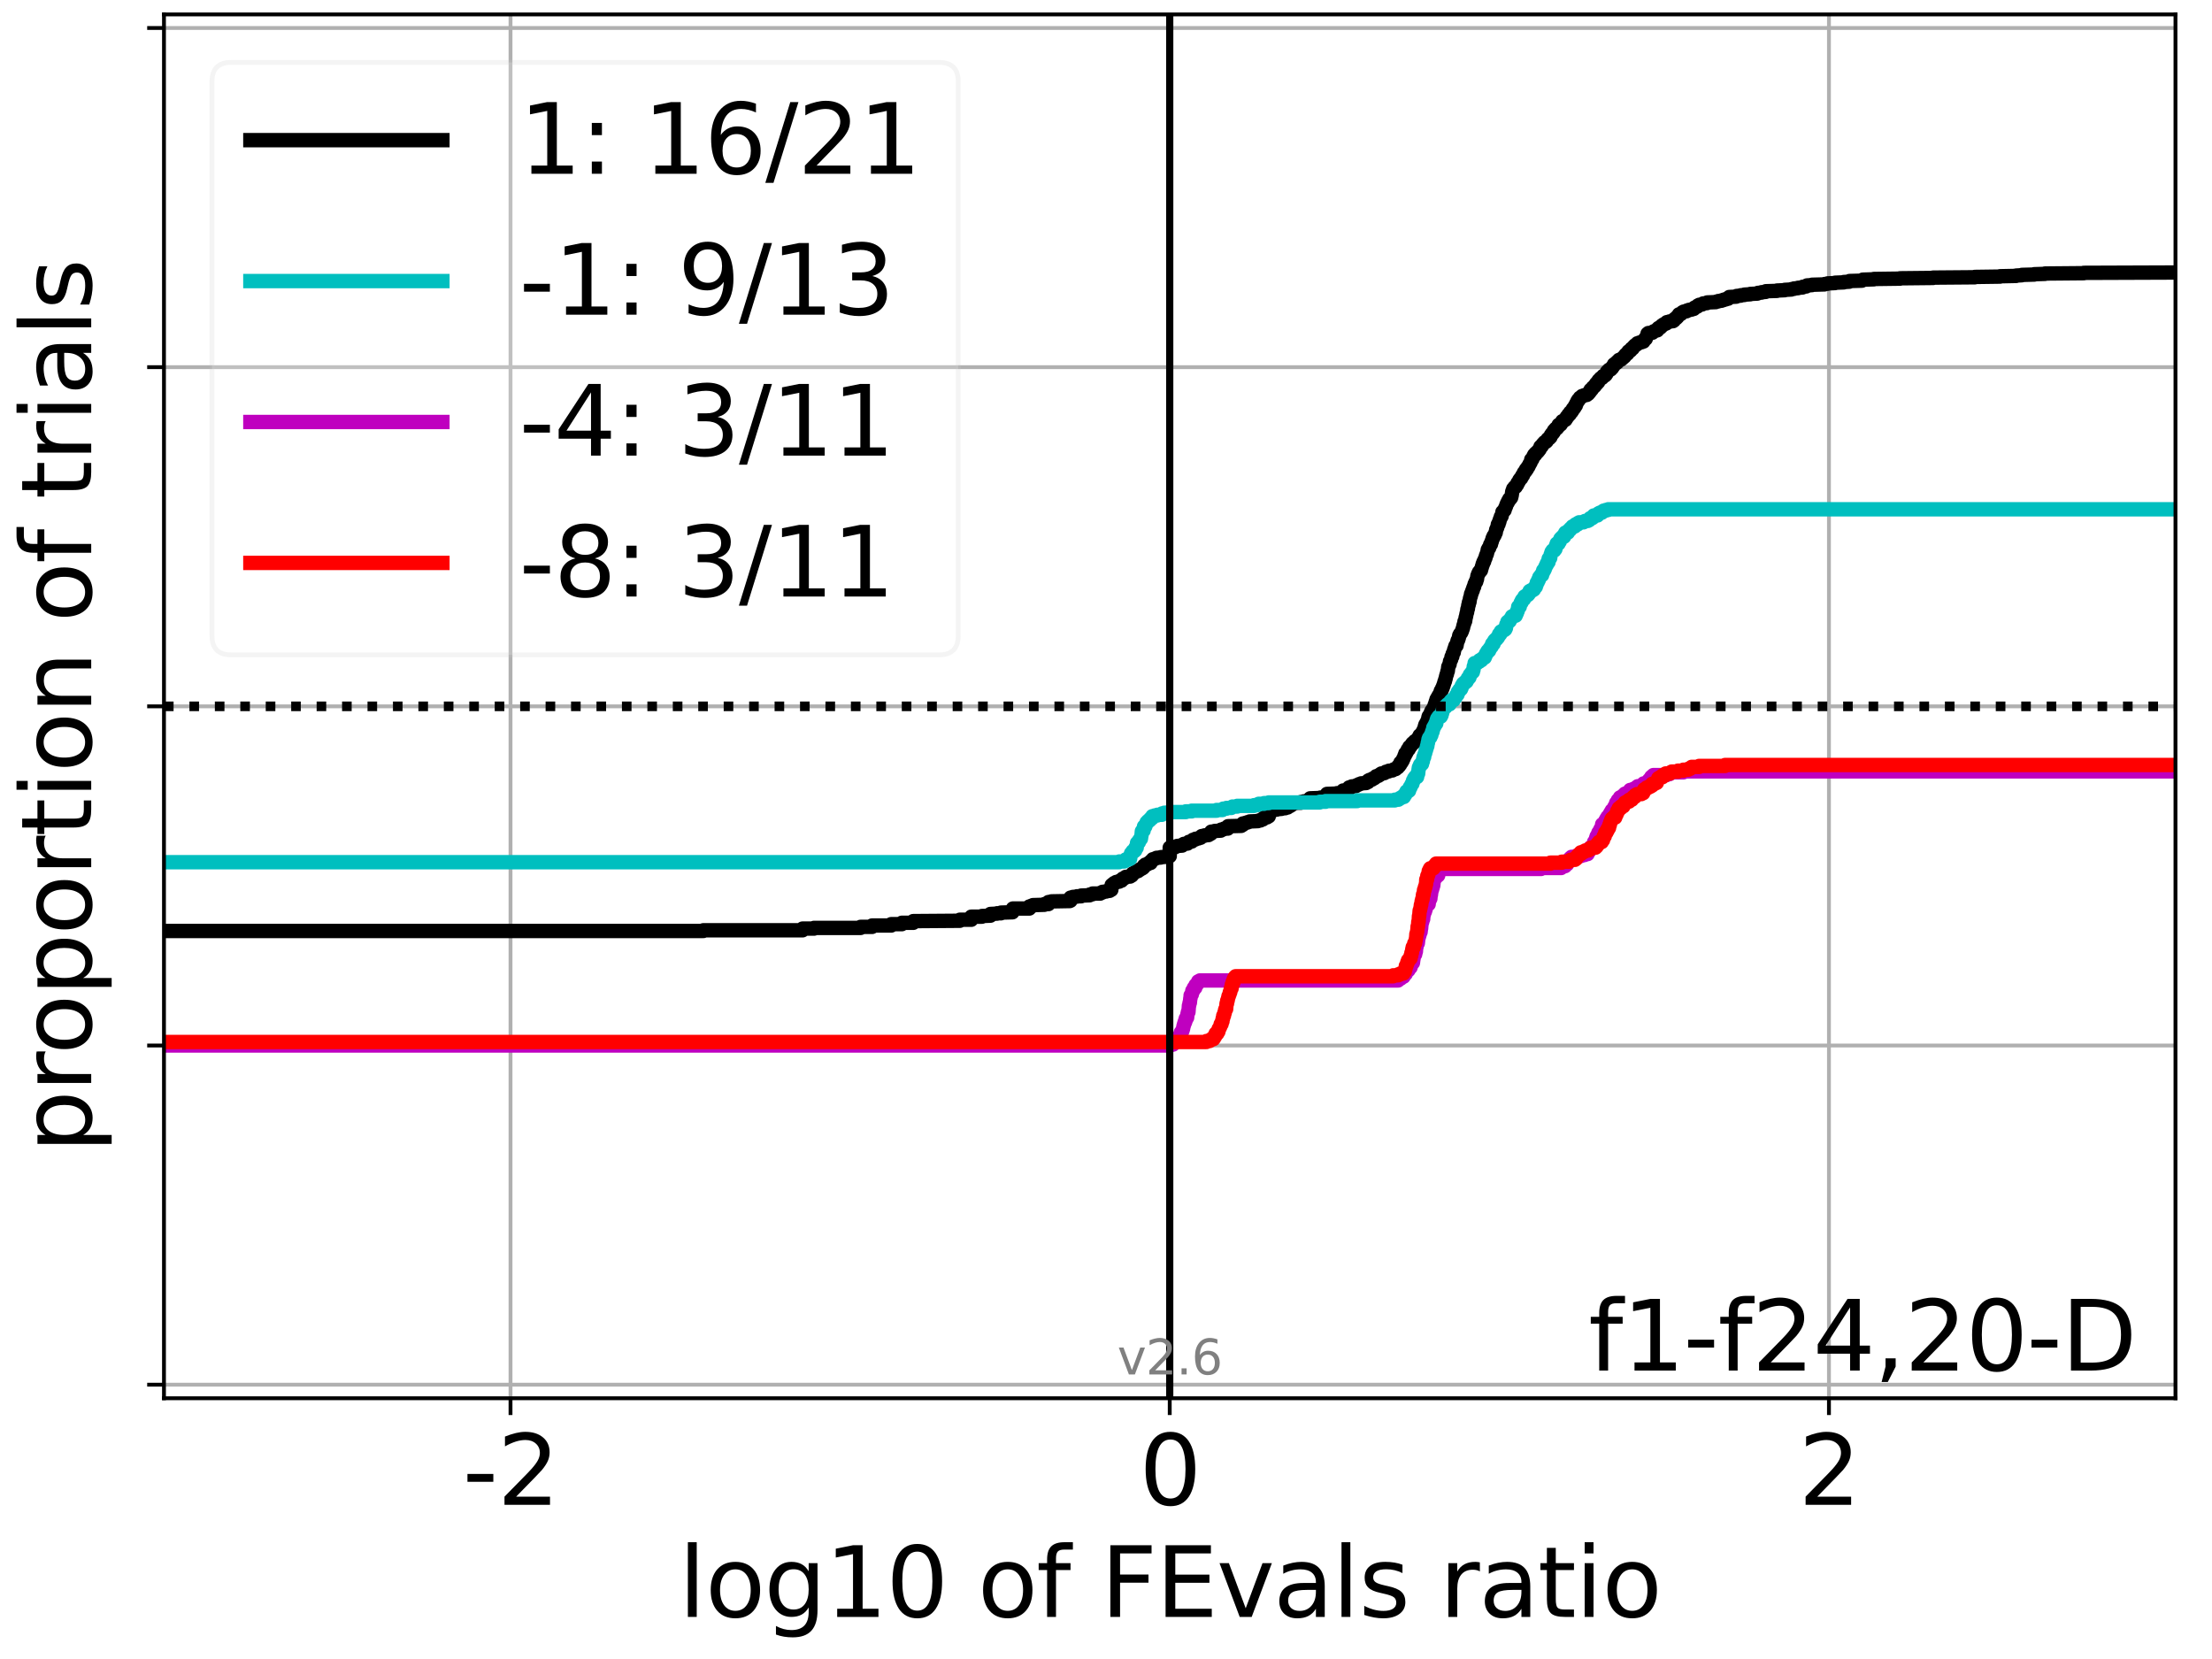 <?xml version="1.0" encoding="utf-8" standalone="no"?>
<!DOCTYPE svg PUBLIC "-//W3C//DTD SVG 1.1//EN"
  "http://www.w3.org/Graphics/SVG/1.1/DTD/svg11.dtd">
<svg height="345.6pt" version="1.1" viewBox="0 0 460.8 345.6" width="460.8pt" xmlns="http://www.w3.org/2000/svg" xmlns:xlink="http://www.w3.org/1999/xlink">
 <defs>
  <style type="text/css">*{stroke-linecap:butt;stroke-linejoin:round;}</style>
 </defs>
 <g id="figure_1">
  <g id="patch_1">
   <path d="M 0 345.6 
L 460.8 345.6 
L 460.8 0 
L 0 0 
z
" style="fill:#ffffff;"/>
  </g>
  <g id="axes_1">
   <g id="patch_2">
    <path d="M 34.16 291.28 
L 453.192 291.28 
L 453.192 3 
L 34.16 3 
z
" style="fill:#ffffff;"/>
   </g>
   <g id="matplotlib.axis_1">
    <g id="xtick_1">
     <g id="line2d_1">
      <path clip-path="url(#pecc5ec7b2e)" d="M 106.348 291.28 
L 106.348 3 
" style="fill:none;stroke:#b0b0b0;stroke-linecap:square;stroke-width:0.8;"/>
     </g>
     <g id="line2d_2">
      <defs>
       <path d="M 0 0 
L 0 3.5 
" id="m9d29a73dd4" style="stroke:#000000;stroke-width:0.8;"/>
      </defs>
      <g>
       <use style="stroke:#000000;stroke-width:0.8;" x="106.348" xlink:href="#m9d29a73dd4" y="291.28"/>
      </g>
     </g>
     <g id="text_1">
      <!-- -2 -->
      <g transform="translate(96.378 313.477)scale(0.2 -0.2)">
       <defs>
        <path d="M 313 2009 
L 1997 2009 
L 1997 1497 
L 313 1497 
L 313 2009 
z
" id="DejaVuSans-2d" transform="scale(0.016)"/>
        <path d="M 1228 531 
L 3431 531 
L 3431 0 
L 469 0 
L 469 531 
Q 828 903 1448 1529 
Q 2069 2156 2228 2338 
Q 2531 2678 2651 2914 
Q 2772 3150 2772 3378 
Q 2772 3750 2511 3984 
Q 2250 4219 1831 4219 
Q 1534 4219 1204 4116 
Q 875 4013 500 3803 
L 500 4441 
Q 881 4594 1212 4672 
Q 1544 4750 1819 4750 
Q 2544 4750 2975 4387 
Q 3406 4025 3406 3419 
Q 3406 3131 3298 2873 
Q 3191 2616 2906 2266 
Q 2828 2175 2409 1742 
Q 1991 1309 1228 531 
z
" id="DejaVuSans-32" transform="scale(0.016)"/>
       </defs>
       <use xlink:href="#DejaVuSans-2d"/>
       <use x="36.084" xlink:href="#DejaVuSans-32"/>
      </g>
     </g>
    </g>
    <g id="xtick_2">
     <g id="line2d_3">
      <path clip-path="url(#pecc5ec7b2e)" d="M 243.676 291.28 
L 243.676 3 
" style="fill:none;stroke:#b0b0b0;stroke-linecap:square;stroke-width:0.8;"/>
     </g>
     <g id="line2d_4">
      <g>
       <use style="stroke:#000000;stroke-width:0.8;" x="243.676" xlink:href="#m9d29a73dd4" y="291.28"/>
      </g>
     </g>
     <g id="text_2">
      <!-- 0 -->
      <g transform="translate(237.314 313.477)scale(0.2 -0.2)">
       <defs>
        <path d="M 2034 4250 
Q 1547 4250 1301 3770 
Q 1056 3291 1056 2328 
Q 1056 1369 1301 889 
Q 1547 409 2034 409 
Q 2525 409 2770 889 
Q 3016 1369 3016 2328 
Q 3016 3291 2770 3770 
Q 2525 4250 2034 4250 
z
M 2034 4750 
Q 2819 4750 3233 4129 
Q 3647 3509 3647 2328 
Q 3647 1150 3233 529 
Q 2819 -91 2034 -91 
Q 1250 -91 836 529 
Q 422 1150 422 2328 
Q 422 3509 836 4129 
Q 1250 4750 2034 4750 
z
" id="DejaVuSans-30" transform="scale(0.016)"/>
       </defs>
       <use xlink:href="#DejaVuSans-30"/>
      </g>
     </g>
    </g>
    <g id="xtick_3">
     <g id="line2d_5">
      <path clip-path="url(#pecc5ec7b2e)" d="M 381.004 291.28 
L 381.004 3 
" style="fill:none;stroke:#b0b0b0;stroke-linecap:square;stroke-width:0.8;"/>
     </g>
     <g id="line2d_6">
      <g>
       <use style="stroke:#000000;stroke-width:0.8;" x="381.004" xlink:href="#m9d29a73dd4" y="291.28"/>
      </g>
     </g>
     <g id="text_3">
      <!-- 2 -->
      <g transform="translate(374.642 313.477)scale(0.2 -0.2)">
       <use xlink:href="#DejaVuSans-32"/>
      </g>
     </g>
    </g>
    <g id="text_4">
     <!-- log10 of FEvals ratio -->
     <g transform="translate(141.371 336.833)scale(0.2 -0.2)">
      <defs>
       <path d="M 603 4863 
L 1178 4863 
L 1178 0 
L 603 0 
L 603 4863 
z
" id="DejaVuSans-6c" transform="scale(0.016)"/>
       <path d="M 1959 3097 
Q 1497 3097 1228 2736 
Q 959 2375 959 1747 
Q 959 1119 1226 758 
Q 1494 397 1959 397 
Q 2419 397 2687 759 
Q 2956 1122 2956 1747 
Q 2956 2369 2687 2733 
Q 2419 3097 1959 3097 
z
M 1959 3584 
Q 2709 3584 3137 3096 
Q 3566 2609 3566 1747 
Q 3566 888 3137 398 
Q 2709 -91 1959 -91 
Q 1206 -91 779 398 
Q 353 888 353 1747 
Q 353 2609 779 3096 
Q 1206 3584 1959 3584 
z
" id="DejaVuSans-6f" transform="scale(0.016)"/>
       <path d="M 2906 1791 
Q 2906 2416 2648 2759 
Q 2391 3103 1925 3103 
Q 1463 3103 1205 2759 
Q 947 2416 947 1791 
Q 947 1169 1205 825 
Q 1463 481 1925 481 
Q 2391 481 2648 825 
Q 2906 1169 2906 1791 
z
M 3481 434 
Q 3481 -459 3084 -895 
Q 2688 -1331 1869 -1331 
Q 1566 -1331 1297 -1286 
Q 1028 -1241 775 -1147 
L 775 -588 
Q 1028 -725 1275 -790 
Q 1522 -856 1778 -856 
Q 2344 -856 2625 -561 
Q 2906 -266 2906 331 
L 2906 616 
Q 2728 306 2450 153 
Q 2172 0 1784 0 
Q 1141 0 747 490 
Q 353 981 353 1791 
Q 353 2603 747 3093 
Q 1141 3584 1784 3584 
Q 2172 3584 2450 3431 
Q 2728 3278 2906 2969 
L 2906 3500 
L 3481 3500 
L 3481 434 
z
" id="DejaVuSans-67" transform="scale(0.016)"/>
       <path d="M 794 531 
L 1825 531 
L 1825 4091 
L 703 3866 
L 703 4441 
L 1819 4666 
L 2450 4666 
L 2450 531 
L 3481 531 
L 3481 0 
L 794 0 
L 794 531 
z
" id="DejaVuSans-31" transform="scale(0.016)"/>
       <path id="DejaVuSans-20" transform="scale(0.016)"/>
       <path d="M 2375 4863 
L 2375 4384 
L 1825 4384 
Q 1516 4384 1395 4259 
Q 1275 4134 1275 3809 
L 1275 3500 
L 2222 3500 
L 2222 3053 
L 1275 3053 
L 1275 0 
L 697 0 
L 697 3053 
L 147 3053 
L 147 3500 
L 697 3500 
L 697 3744 
Q 697 4328 969 4595 
Q 1241 4863 1831 4863 
L 2375 4863 
z
" id="DejaVuSans-66" transform="scale(0.016)"/>
       <path d="M 628 4666 
L 3309 4666 
L 3309 4134 
L 1259 4134 
L 1259 2759 
L 3109 2759 
L 3109 2228 
L 1259 2228 
L 1259 0 
L 628 0 
L 628 4666 
z
" id="DejaVuSans-46" transform="scale(0.016)"/>
       <path d="M 628 4666 
L 3578 4666 
L 3578 4134 
L 1259 4134 
L 1259 2753 
L 3481 2753 
L 3481 2222 
L 1259 2222 
L 1259 531 
L 3634 531 
L 3634 0 
L 628 0 
L 628 4666 
z
" id="DejaVuSans-45" transform="scale(0.016)"/>
       <path d="M 191 3500 
L 800 3500 
L 1894 563 
L 2988 3500 
L 3597 3500 
L 2284 0 
L 1503 0 
L 191 3500 
z
" id="DejaVuSans-76" transform="scale(0.016)"/>
       <path d="M 2194 1759 
Q 1497 1759 1228 1600 
Q 959 1441 959 1056 
Q 959 750 1161 570 
Q 1363 391 1709 391 
Q 2188 391 2477 730 
Q 2766 1069 2766 1631 
L 2766 1759 
L 2194 1759 
z
M 3341 1997 
L 3341 0 
L 2766 0 
L 2766 531 
Q 2569 213 2275 61 
Q 1981 -91 1556 -91 
Q 1019 -91 701 211 
Q 384 513 384 1019 
Q 384 1609 779 1909 
Q 1175 2209 1959 2209 
L 2766 2209 
L 2766 2266 
Q 2766 2663 2505 2880 
Q 2244 3097 1772 3097 
Q 1472 3097 1187 3025 
Q 903 2953 641 2809 
L 641 3341 
Q 956 3463 1253 3523 
Q 1550 3584 1831 3584 
Q 2591 3584 2966 3190 
Q 3341 2797 3341 1997 
z
" id="DejaVuSans-61" transform="scale(0.016)"/>
       <path d="M 2834 3397 
L 2834 2853 
Q 2591 2978 2328 3040 
Q 2066 3103 1784 3103 
Q 1356 3103 1142 2972 
Q 928 2841 928 2578 
Q 928 2378 1081 2264 
Q 1234 2150 1697 2047 
L 1894 2003 
Q 2506 1872 2764 1633 
Q 3022 1394 3022 966 
Q 3022 478 2636 193 
Q 2250 -91 1575 -91 
Q 1294 -91 989 -36 
Q 684 19 347 128 
L 347 722 
Q 666 556 975 473 
Q 1284 391 1588 391 
Q 1994 391 2212 530 
Q 2431 669 2431 922 
Q 2431 1156 2273 1281 
Q 2116 1406 1581 1522 
L 1381 1569 
Q 847 1681 609 1914 
Q 372 2147 372 2553 
Q 372 3047 722 3315 
Q 1072 3584 1716 3584 
Q 2034 3584 2315 3537 
Q 2597 3491 2834 3397 
z
" id="DejaVuSans-73" transform="scale(0.016)"/>
       <path d="M 2631 2963 
Q 2534 3019 2420 3045 
Q 2306 3072 2169 3072 
Q 1681 3072 1420 2755 
Q 1159 2438 1159 1844 
L 1159 0 
L 581 0 
L 581 3500 
L 1159 3500 
L 1159 2956 
Q 1341 3275 1631 3429 
Q 1922 3584 2338 3584 
Q 2397 3584 2469 3576 
Q 2541 3569 2628 3553 
L 2631 2963 
z
" id="DejaVuSans-72" transform="scale(0.016)"/>
       <path d="M 1172 4494 
L 1172 3500 
L 2356 3500 
L 2356 3053 
L 1172 3053 
L 1172 1153 
Q 1172 725 1289 603 
Q 1406 481 1766 481 
L 2356 481 
L 2356 0 
L 1766 0 
Q 1100 0 847 248 
Q 594 497 594 1153 
L 594 3053 
L 172 3053 
L 172 3500 
L 594 3500 
L 594 4494 
L 1172 4494 
z
" id="DejaVuSans-74" transform="scale(0.016)"/>
       <path d="M 603 3500 
L 1178 3500 
L 1178 0 
L 603 0 
L 603 3500 
z
M 603 4863 
L 1178 4863 
L 1178 4134 
L 603 4134 
L 603 4863 
z
" id="DejaVuSans-69" transform="scale(0.016)"/>
      </defs>
      <use xlink:href="#DejaVuSans-6c"/>
      <use x="27.783" xlink:href="#DejaVuSans-6f"/>
      <use x="88.965" xlink:href="#DejaVuSans-67"/>
      <use x="152.441" xlink:href="#DejaVuSans-31"/>
      <use x="216.064" xlink:href="#DejaVuSans-30"/>
      <use x="279.688" xlink:href="#DejaVuSans-20"/>
      <use x="311.475" xlink:href="#DejaVuSans-6f"/>
      <use x="372.656" xlink:href="#DejaVuSans-66"/>
      <use x="407.861" xlink:href="#DejaVuSans-20"/>
      <use x="439.648" xlink:href="#DejaVuSans-46"/>
      <use x="497.168" xlink:href="#DejaVuSans-45"/>
      <use x="560.352" xlink:href="#DejaVuSans-76"/>
      <use x="619.531" xlink:href="#DejaVuSans-61"/>
      <use x="680.811" xlink:href="#DejaVuSans-6c"/>
      <use x="708.594" xlink:href="#DejaVuSans-73"/>
      <use x="760.693" xlink:href="#DejaVuSans-20"/>
      <use x="792.48" xlink:href="#DejaVuSans-72"/>
      <use x="833.594" xlink:href="#DejaVuSans-61"/>
      <use x="894.873" xlink:href="#DejaVuSans-74"/>
      <use x="934.082" xlink:href="#DejaVuSans-69"/>
      <use x="961.865" xlink:href="#DejaVuSans-6f"/>
     </g>
    </g>
   </g>
   <g id="matplotlib.axis_2">
    <g id="ytick_1">
     <g id="line2d_7">
      <path clip-path="url(#pecc5ec7b2e)" d="M 34.16 288.454 
L 453.192 288.454 
" style="fill:none;stroke:#b0b0b0;stroke-linecap:square;stroke-width:0.8;"/>
     </g>
     <g id="line2d_8">
      <defs>
       <path d="M 0 0 
L -3.5 0 
" id="m3bc66c3c43" style="stroke:#000000;stroke-width:0.8;"/>
      </defs>
      <g>
       <use style="stroke:#000000;stroke-width:0.8;" x="34.16" xlink:href="#m3bc66c3c43" y="288.454"/>
      </g>
     </g>
    </g>
    <g id="ytick_2">
     <g id="line2d_9">
      <path clip-path="url(#pecc5ec7b2e)" d="M 34.16 217.797 
L 453.192 217.797 
" style="fill:none;stroke:#b0b0b0;stroke-linecap:square;stroke-width:0.8;"/>
     </g>
     <g id="line2d_10">
      <g>
       <use style="stroke:#000000;stroke-width:0.8;" x="34.16" xlink:href="#m3bc66c3c43" y="217.797"/>
      </g>
     </g>
    </g>
    <g id="ytick_3">
     <g id="line2d_11">
      <path clip-path="url(#pecc5ec7b2e)" d="M 34.16 147.14 
L 453.192 147.14 
" style="fill:none;stroke:#b0b0b0;stroke-linecap:square;stroke-width:0.8;"/>
     </g>
     <g id="line2d_12">
      <g>
       <use style="stroke:#000000;stroke-width:0.8;" x="34.16" xlink:href="#m3bc66c3c43" y="147.14"/>
      </g>
     </g>
    </g>
    <g id="ytick_4">
     <g id="line2d_13">
      <path clip-path="url(#pecc5ec7b2e)" d="M 34.16 76.483 
L 453.192 76.483 
" style="fill:none;stroke:#b0b0b0;stroke-linecap:square;stroke-width:0.8;"/>
     </g>
     <g id="line2d_14">
      <g>
       <use style="stroke:#000000;stroke-width:0.8;" x="34.16" xlink:href="#m3bc66c3c43" y="76.483"/>
      </g>
     </g>
    </g>
    <g id="ytick_5">
     <g id="line2d_15">
      <path clip-path="url(#pecc5ec7b2e)" d="M 34.16 5.826 
L 453.192 5.826 
" style="fill:none;stroke:#b0b0b0;stroke-linecap:square;stroke-width:0.8;"/>
     </g>
     <g id="line2d_16">
      <g>
       <use style="stroke:#000000;stroke-width:0.8;" x="34.16" xlink:href="#m3bc66c3c43" y="5.826"/>
      </g>
     </g>
    </g>
    <g id="text_5">
     <!-- proportion of trials -->
     <g transform="translate(19.001 240.146)rotate(-90)scale(0.2 -0.2)">
      <defs>
       <path d="M 1159 525 
L 1159 -1331 
L 581 -1331 
L 581 3500 
L 1159 3500 
L 1159 2969 
Q 1341 3281 1617 3432 
Q 1894 3584 2278 3584 
Q 2916 3584 3314 3078 
Q 3713 2572 3713 1747 
Q 3713 922 3314 415 
Q 2916 -91 2278 -91 
Q 1894 -91 1617 61 
Q 1341 213 1159 525 
z
M 3116 1747 
Q 3116 2381 2855 2742 
Q 2594 3103 2138 3103 
Q 1681 3103 1420 2742 
Q 1159 2381 1159 1747 
Q 1159 1113 1420 752 
Q 1681 391 2138 391 
Q 2594 391 2855 752 
Q 3116 1113 3116 1747 
z
" id="DejaVuSans-70" transform="scale(0.016)"/>
       <path d="M 3513 2113 
L 3513 0 
L 2938 0 
L 2938 2094 
Q 2938 2591 2744 2837 
Q 2550 3084 2163 3084 
Q 1697 3084 1428 2787 
Q 1159 2491 1159 1978 
L 1159 0 
L 581 0 
L 581 3500 
L 1159 3500 
L 1159 2956 
Q 1366 3272 1645 3428 
Q 1925 3584 2291 3584 
Q 2894 3584 3203 3211 
Q 3513 2838 3513 2113 
z
" id="DejaVuSans-6e" transform="scale(0.016)"/>
      </defs>
      <use xlink:href="#DejaVuSans-70"/>
      <use x="63.477" xlink:href="#DejaVuSans-72"/>
      <use x="102.34" xlink:href="#DejaVuSans-6f"/>
      <use x="163.521" xlink:href="#DejaVuSans-70"/>
      <use x="226.998" xlink:href="#DejaVuSans-6f"/>
      <use x="288.18" xlink:href="#DejaVuSans-72"/>
      <use x="329.293" xlink:href="#DejaVuSans-74"/>
      <use x="368.502" xlink:href="#DejaVuSans-69"/>
      <use x="396.285" xlink:href="#DejaVuSans-6f"/>
      <use x="457.467" xlink:href="#DejaVuSans-6e"/>
      <use x="520.846" xlink:href="#DejaVuSans-20"/>
      <use x="552.633" xlink:href="#DejaVuSans-6f"/>
      <use x="613.814" xlink:href="#DejaVuSans-66"/>
      <use x="649.02" xlink:href="#DejaVuSans-20"/>
      <use x="680.807" xlink:href="#DejaVuSans-74"/>
      <use x="720.016" xlink:href="#DejaVuSans-72"/>
      <use x="761.129" xlink:href="#DejaVuSans-69"/>
      <use x="788.912" xlink:href="#DejaVuSans-61"/>
      <use x="850.191" xlink:href="#DejaVuSans-6c"/>
      <use x="877.975" xlink:href="#DejaVuSans-73"/>
     </g>
    </g>
   </g>
   <g id="line2d_17">
    <path clip-path="url(#pecc5ec7b2e)" d="M 34.16 193.938 
L 146.518 193.938 
L 146.518 193.867 
L 146.518 193.796 
L 167.188 193.796 
L 167.188 193.725 
L 167.188 193.442 
L 169.575 193.442 
L 169.575 193.371 
L 169.575 193.3 
L 179.279 193.3 
L 179.279 193.229 
L 179.279 193.087 
L 181.666 193.087 
L 181.666 193.016 
L 181.666 192.804 
L 185.648 192.804 
L 185.648 192.733 
L 185.648 192.521 
L 187.858 192.521 
L 187.858 192.45 
L 187.858 192.237 
L 190.245 192.237 
L 190.245 192.166 
L 190.245 191.883 
L 199.949 191.812 
L 199.949 191.599 
L 202.336 191.599 
L 202.336 191.529 
L 202.336 190.962 
L 204.546 190.962 
L 204.546 190.891 
L 204.546 190.82 
L 206.318 190.749 
L 206.318 190.749 
L 206.318 190.395 
L 207.705 190.324 
L 207.705 190.253 
L 208.528 190.253 
L 208.528 190.182 
L 208.528 190.112 
L 210.915 190.041 
L 211.006 189.261 
L 214.427 189.261 
L 214.427 189.19 
L 214.427 188.836 
L 214.826 188.765 
L 214.826 188.695 
L 215.182 188.695 
L 215.182 188.624 
L 215.182 188.553 
L 217.565 188.482 
L 217.569 188.34 
L 218.409 188.34 
L 218.409 188.269 
L 218.409 187.915 
L 219.037 187.844 
L 219.037 187.773 
L 222.857 187.703 
L 222.857 187.632 
L 223.006 187.632 
L 223.006 187.561 
L 223.006 186.994 
L 223.479 186.923 
L 223.479 186.852 
L 224.36 186.782 
L 224.36 186.711 
L 225.216 186.711 
L 225.216 186.64 
L 225.216 186.569 
L 226.988 186.498 
L 226.988 186.356 
L 227.603 186.286 
L 227.603 186.144 
L 229.198 186.144 
L 229.198 186.073 
L 229.198 186.002 
L 229.66 185.931 
L 229.66 185.79 
L 230.441 185.719 
L 230.441 185.648 
L 231.157 185.577 
L 231.176 185.435 
L 231.51 185.364 
L 231.585 184.373 
L 231.777 184.302 
L 231.846 184.16 
L 232.099 184.089 
L 232.114 183.947 
L 232.432 183.877 
L 232.511 183.735 
L 233.148 183.664 
L 233.167 183.522 
L 233.638 183.451 
L 233.642 183.239 
L 233.838 183.168 
L 233.894 183.026 
L 234.247 182.956 
L 234.247 182.885 
L 234.412 182.814 
L 234.502 182.672 
L 235.432 182.601 
L 235.485 182.46 
L 235.778 182.389 
L 235.852 182.176 
L 235.944 182.105 
L 235.963 181.964 
L 236.252 181.893 
L 236.252 181.822 
L 236.434 181.751 
L 236.434 181.68 
L 236.69 181.609 
L 236.69 181.539 
L 237.066 181.468 
L 237.118 181.326 
L 237.375 181.255 
L 237.375 181.184 
L 237.544 181.113 
L 237.544 181.043 
L 237.853 180.972 
L 237.853 180.901 
L 238.086 180.83 
L 238.086 180.759 
L 238.228 180.688 
L 238.324 180.334 
L 238.58 180.263 
L 238.585 180.121 
L 239.034 180.051 
L 239.034 179.98 
L 239.199 179.909 
L 239.199 179.838 
L 239.694 179.767 
L 239.748 179.413 
L 239.962 179.342 
L 239.962 179.271 
L 240.118 179.2 
L 240.166 178.988 
L 240.615 178.917 
L 240.615 178.846 
L 240.924 178.775 
L 240.924 178.704 
L 241.822 178.634 
L 241.822 178.563 
L 242.873 178.492 
L 242.974 178.35 
L 243.676 178.35 
L 243.676 178.279 
L 243.676 176.579 
L 244.763 176.508 
L 244.8 176.366 
L 245.239 176.295 
L 245.239 176.225 
L 246.255 176.154 
L 246.359 175.941 
L 246.613 175.87 
L 246.613 175.8 
L 247.379 175.729 
L 247.462 175.587 
L 247.658 175.516 
L 247.658 175.374 
L 248.273 175.304 
L 248.354 175.091 
L 248.515 175.02 
L 248.515 174.949 
L 249.031 174.878 
L 249.049 174.737 
L 249.658 174.666 
L 249.658 174.595 
L 250.1 174.524 
L 250.1 174.453 
L 250.252 174.382 
L 250.33 174.17 
L 250.928 174.099 
L 250.928 174.028 
L 251.774 173.957 
L 251.871 173.816 
L 252.137 173.745 
L 252.137 173.674 
L 252.255 173.674 
L 252.255 173.603 
L 252.325 173.249 
L 253.038 173.178 
L 253.038 173.107 
L 254.312 173.036 
L 254.372 172.824 
L 254.928 172.753 
L 255.006 172.611 
L 255.767 172.611 
L 255.767 172.54 
L 255.827 172.115 
L 258.566 172.044 
L 258.592 171.903 
L 258.909 171.832 
L 258.909 171.548 
L 259.451 171.478 
L 259.451 171.407 
L 259.899 171.336 
L 259.899 171.265 
L 260.334 171.194 
L 260.334 171.123 
L 262.04 171.052 
L 262.04 170.982 
L 262.584 170.911 
L 262.65 170.769 
L 263.091 170.698 
L 263.091 170.627 
L 263.255 170.556 
L 263.288 170.344 
L 263.959 170.273 
L 263.988 170.131 
L 264.304 170.061 
L 264.391 169.139 
L 264.747 169.069 
L 264.747 168.998 
L 265.091 168.927 
L 265.091 168.856 
L 265.361 168.785 
L 265.361 168.714 
L 266.021 168.643 
L 266.021 168.573 
L 266.95 168.502 
L 266.95 168.431 
L 267.755 168.36 
L 267.755 168.289 
L 268.226 168.218 
L 268.328 168.006 
L 268.699 167.935 
L 268.771 167.793 
L 268.943 167.793 
L 268.943 167.722 
L 268.943 167.368 
L 269.911 167.297 
L 269.911 167.226 
L 271 167.226 
L 271 167.156 
L 271 167.085 
L 271.583 167.014 
L 271.583 166.943 
L 272.575 166.872 
L 272.635 166.66 
L 272.925 166.589 
L 272.925 166.305 
L 274.996 166.235 
L 274.996 166.164 
L 275.762 166.093 
L 275.762 166.022 
L 275.954 165.951 
L 275.954 165.88 
L 276.437 165.88 
L 276.437 165.809 
L 276.437 165.384 
L 278.472 165.313 
L 278.472 165.243 
L 279.579 165.172 
L 279.602 164.888 
L 279.738 164.817 
L 279.791 164.676 
L 280.491 164.605 
L 280.491 164.534 
L 280.747 164.463 
L 280.79 164.322 
L 281.034 164.322 
L 281.034 164.251 
L 281.034 164.038 
L 281.511 163.967 
L 281.595 163.826 
L 282.458 163.755 
L 282.525 163.613 
L 282.855 163.542 
L 282.855 163.471 
L 283.164 163.4 
L 283.164 163.33 
L 283.558 163.259 
L 283.558 163.188 
L 284.601 163.117 
L 284.601 163.046 
L 284.866 162.975 
L 284.866 162.905 
L 285.016 162.905 
L 285.016 162.834 
L 285.016 162.621 
L 285.275 162.55 
L 285.275 162.479 
L 285.814 162.409 
L 285.923 162.196 
L 286.297 162.125 
L 286.297 162.054 
L 286.484 161.983 
L 286.484 161.913 
L 286.662 161.842 
L 286.675 161.7 
L 287.145 161.629 
L 287.216 161.487 
L 287.478 161.417 
L 287.533 161.275 
L 287.746 161.204 
L 287.746 161.133 
L 288.372 161.062 
L 288.372 160.992 
L 288.639 160.921 
L 288.699 160.779 
L 289.253 160.708 
L 289.32 160.566 
L 290.061 160.496 
L 290.061 160.425 
L 290.329 160.354 
L 290.329 160.283 
L 290.745 160.212 
L 290.854 160.07 
L 290.994 160 
L 290.994 159.929 
L 291.204 159.858 
L 291.243 159.645 
L 291.456 159.574 
L 291.55 159.362 
L 291.67 159.291 
L 291.743 158.866 
L 291.987 158.795 
L 292.066 158.512 
L 292.194 158.441 
L 292.3 158.087 
L 292.383 158.016 
L 292.479 157.732 
L 292.519 157.661 
L 292.607 157.378 
L 292.709 157.307 
L 292.764 156.953 
L 292.933 156.882 
L 293.042 156.67 
L 293.068 156.599 
L 293.166 156.386 
L 293.205 156.315 
L 293.252 156.174 
L 293.44 156.103 
L 293.522 155.819 
L 293.595 155.819 
L 293.595 155.748 
L 293.595 155.607 
L 293.797 155.536 
L 293.902 155.323 
L 294.008 155.253 
L 294.114 155.04 
L 294.159 154.969 
L 294.27 154.827 
L 294.492 154.757 
L 294.531 154.615 
L 294.674 154.544 
L 294.722 154.402 
L 295.041 154.331 
L 295.041 154.261 
L 295.239 154.19 
L 295.328 153.906 
L 295.409 153.835 
L 295.51 153.623 
L 295.677 153.552 
L 295.741 153.198 
L 295.998 153.127 
L 296.067 152.985 
L 296.233 152.914 
L 296.299 152.56 
L 296.369 152.489 
L 296.466 152.277 
L 296.516 152.206 
L 296.59 151.993 
L 296.725 151.922 
L 296.809 151.356 
L 296.839 151.356 
L 296.839 151.285 
L 296.914 151.001 
L 297.007 150.931 
L 297.067 150.718 
L 297.231 150.647 
L 297.291 150.293 
L 297.371 150.222 
L 297.475 149.868 
L 297.495 149.797 
L 297.584 149.372 
L 297.628 149.301 
L 297.628 149.23 
L 297.774 149.159 
L 297.821 148.947 
L 297.97 148.876 
L 298.081 148.38 
L 298.203 148.309 
L 298.214 148.096 
L 298.335 148.026 
L 298.413 147.884 
L 298.54 147.813 
L 298.581 147.53 
L 298.691 147.459 
L 298.795 147.175 
L 298.81 147.105 
L 298.902 146.75 
L 299.005 146.679 
L 299.094 146.184 
L 299.162 146.113 
L 299.255 145.688 
L 299.354 145.617 
L 299.416 145.404 
L 299.56 145.404 
L 299.56 145.333 
L 299.652 144.979 
L 299.706 144.908 
L 299.79 144.766 
L 299.9 144.696 
L 299.979 144.412 
L 300.044 144.341 
L 300.149 143.916 
L 300.306 143.845 
L 300.405 143.42 
L 300.517 143.349 
L 300.619 142.924 
L 300.694 142.853 
L 300.801 142.428 
L 300.846 142.358 
L 300.92 142.003 
L 301.004 141.932 
L 301.083 141.507 
L 301.135 141.436 
L 301.235 140.94 
L 301.256 140.87 
L 301.35 140.515 
L 301.412 140.445 
L 301.52 139.878 
L 301.6 139.807 
L 301.704 138.886 
L 301.784 138.815 
L 301.894 138.461 
L 301.972 138.39 
L 302.068 137.752 
L 302.142 137.681 
L 302.248 137.469 
L 302.297 137.398 
L 302.383 136.831 
L 302.541 136.76 
L 302.623 136.193 
L 302.684 136.123 
L 302.727 135.981 
L 302.843 135.91 
L 302.928 135.343 
L 302.983 135.272 
L 303.083 134.918 
L 303.108 134.847 
L 303.194 134.564 
L 303.422 134.493 
L 303.517 133.926 
L 303.543 133.855 
L 303.649 133.43 
L 303.747 133.359 
L 303.853 133.005 
L 303.891 132.934 
L 303.995 132.367 
L 304.089 132.297 
L 304.139 132.084 
L 304.236 132.013 
L 304.314 131.871 
L 304.388 131.801 
L 304.484 131.588 
L 304.528 131.517 
L 304.639 131.163 
L 304.669 131.092 
L 304.767 130.809 
L 304.786 130.738 
L 304.89 130.242 
L 304.923 130.171 
L 305.027 129.888 
L 305.04 129.817 
L 305.084 129.463 
L 305.216 129.392 
L 305.326 128.612 
L 305.376 128.541 
L 305.484 127.975 
L 305.495 127.904 
L 305.566 127.62 
L 305.616 127.55 
L 305.686 126.912 
L 305.78 126.841 
L 305.878 126.062 
L 305.961 125.991 
L 306.001 125.495 
L 306.117 125.424 
L 306.228 124.645 
L 306.25 124.574 
L 306.342 124.29 
L 306.386 124.219 
L 306.45 123.724 
L 306.546 123.653 
L 306.626 123.298 
L 306.674 123.298 
L 306.674 123.228 
L 306.722 123.015 
L 306.817 122.944 
L 306.901 122.519 
L 306.967 122.448 
L 307.01 122.236 
L 307.085 122.236 
L 307.085 122.165 
L 307.194 121.669 
L 307.283 121.598 
L 307.377 121.244 
L 307.523 121.173 
L 307.598 120.748 
L 307.679 120.677 
L 307.773 119.968 
L 307.831 119.898 
L 307.929 119.543 
L 308.023 119.472 
L 308.101 119.189 
L 308.271 119.118 
L 308.319 118.906 
L 308.504 118.835 
L 308.612 118.41 
L 308.649 118.339 
L 308.753 117.914 
L 308.802 117.843 
L 308.875 117.489 
L 308.936 117.489 
L 308.936 117.418 
L 309.032 117.063 
L 309.162 116.993 
L 309.266 116.567 
L 309.311 116.497 
L 309.418 116.284 
L 309.446 116.213 
L 309.547 115.788 
L 309.603 115.717 
L 309.662 115.505 
L 309.724 115.434 
L 309.831 115.009 
L 309.866 114.938 
L 309.928 114.513 
L 310.035 114.442 
L 310.079 114.229 
L 310.219 114.159 
L 310.327 113.804 
L 310.368 113.733 
L 310.43 113.45 
L 310.593 113.379 
L 310.69 112.883 
L 310.764 112.812 
L 310.846 112.458 
L 310.89 112.387 
L 310.953 112.104 
L 311.063 112.033 
L 311.14 111.679 
L 311.287 111.608 
L 311.362 111.466 
L 311.405 111.395 
L 311.497 111.041 
L 311.585 110.97 
L 311.687 110.333 
L 311.727 110.262 
L 311.814 110.049 
L 311.871 109.978 
L 311.969 109.624 
L 311.994 109.553 
L 312.025 109.27 
L 312.177 109.199 
L 312.258 108.774 
L 312.34 108.703 
L 312.451 108.207 
L 312.488 108.136 
L 312.577 107.924 
L 312.633 107.853 
L 312.656 107.64 
L 312.794 107.569 
L 312.902 107.144 
L 312.931 107.073 
L 312.986 106.648 
L 313.173 106.577 
L 313.256 106.365 
L 313.429 106.294 
L 313.529 105.869 
L 313.591 105.798 
L 313.684 105.585 
L 313.72 105.515 
L 313.814 105.16 
L 313.863 105.09 
L 313.969 104.806 
L 314.072 104.735 
L 314.177 104.381 
L 314.309 104.31 
L 314.412 103.956 
L 314.637 103.885 
L 314.69 103.743 
L 314.794 103.672 
L 314.9 103.247 
L 314.919 103.177 
L 315.029 102.397 
L 315.042 102.326 
L 315.114 102.185 
L 315.16 102.114 
L 315.225 101.83 
L 315.352 101.759 
L 315.407 101.618 
L 315.509 101.547 
L 315.509 101.476 
L 315.754 101.405 
L 315.759 101.264 
L 315.883 101.193 
L 315.908 101.051 
L 316.038 100.98 
L 316.122 100.626 
L 316.251 100.555 
L 316.334 100.342 
L 316.409 100.272 
L 316.508 99.988 
L 316.625 99.917 
L 316.712 99.705 
L 316.89 99.634 
L 316.977 99.351 
L 317.087 99.28 
L 317.12 99.067 
L 317.277 98.996 
L 317.381 98.642 
L 317.409 98.571 
L 317.477 98.429 
L 317.622 98.359 
L 317.726 98.146 
L 317.852 98.075 
L 317.886 97.792 
L 318.092 97.721 
L 318.135 97.508 
L 318.222 97.438 
L 318.25 97.296 
L 318.389 97.225 
L 318.493 96.942 
L 318.56 96.871 
L 318.625 96.658 
L 318.697 96.587 
L 318.807 96.446 
L 318.834 96.375 
L 318.935 96.091 
L 318.97 96.02 
L 318.988 95.737 
L 319.209 95.666 
L 319.311 95.383 
L 319.373 95.312 
L 319.452 95.029 
L 319.597 94.958 
L 319.606 94.745 
L 319.804 94.745 
L 319.804 94.674 
L 319.847 94.462 
L 320.069 94.391 
L 320.149 94.178 
L 320.348 94.107 
L 320.449 93.895 
L 320.575 93.824 
L 320.596 93.682 
L 320.732 93.612 
L 320.828 93.328 
L 320.903 93.257 
L 320.914 93.045 
L 321.156 92.974 
L 321.216 92.832 
L 321.291 92.761 
L 321.364 92.549 
L 321.478 92.478 
L 321.557 92.336 
L 321.673 92.265 
L 321.748 92.124 
L 322.038 92.053 
L 322.038 91.982 
L 322.192 91.911 
L 322.301 91.699 
L 322.384 91.628 
L 322.402 91.486 
L 322.559 91.415 
L 322.559 91.344 
L 322.781 91.273 
L 322.817 91.132 
L 322.983 91.061 
L 323.081 90.636 
L 323.196 90.565 
L 323.285 90.352 
L 323.473 90.282 
L 323.557 90.069 
L 323.686 89.998 
L 323.709 89.715 
L 323.834 89.644 
L 323.89 89.502 
L 324.081 89.431 
L 324.085 89.29 
L 324.356 89.219 
L 324.466 89.006 
L 324.583 88.935 
L 324.693 88.51 
L 325.108 88.439 
L 325.179 88.227 
L 325.294 88.156 
L 325.389 87.873 
L 325.457 87.802 
L 325.457 87.731 
L 325.768 87.66 
L 325.841 87.518 
L 326.122 87.447 
L 326.186 87.306 
L 326.258 87.235 
L 326.359 86.881 
L 326.556 86.81 
L 326.626 86.668 
L 326.712 86.597 
L 326.726 86.385 
L 326.995 86.314 
L 327.107 85.889 
L 327.369 85.818 
L 327.394 85.676 
L 327.513 85.605 
L 327.607 85.393 
L 327.635 85.322 
L 327.657 85.18 
L 327.855 85.109 
L 327.921 84.968 
L 328.005 84.897 
L 328.089 84.543 
L 328.276 84.472 
L 328.366 84.047 
L 328.469 83.976 
L 328.558 83.692 
L 328.613 83.621 
L 328.613 83.551 
L 328.772 83.48 
L 328.794 83.267 
L 328.959 83.196 
L 328.989 83.055 
L 329.123 82.984 
L 329.132 82.842 
L 329.382 82.771 
L 329.442 82.63 
L 329.578 82.559 
L 329.578 82.488 
L 329.994 82.417 
L 329.994 82.346 
L 330.559 82.275 
L 330.631 82.134 
L 330.846 82.063 
L 330.913 81.85 
L 331.088 81.779 
L 331.159 81.567 
L 331.308 81.496 
L 331.342 81.212 
L 331.596 81.142 
L 331.676 80.929 
L 331.779 80.858 
L 331.81 80.717 
L 331.989 80.646 
L 332.098 80.504 
L 332.216 80.433 
L 332.236 80.291 
L 332.371 80.221 
L 332.481 79.937 
L 332.695 79.866 
L 332.727 79.654 
L 332.941 79.583 
L 333.027 79.229 
L 333.17 79.158 
L 333.249 79.016 
L 333.33 78.945 
L 333.431 78.804 
L 333.734 78.733 
L 333.813 78.591 
L 333.894 78.52 
L 333.982 78.308 
L 334.346 78.237 
L 334.346 78.166 
L 334.498 78.095 
L 334.593 77.882 
L 334.684 77.812 
L 334.766 77.457 
L 334.942 77.386 
L 335.037 77.174 
L 335.18 77.103 
L 335.18 77.032 
L 335.549 76.961 
L 335.601 76.749 
L 335.819 76.678 
L 335.921 76.395 
L 336.065 76.324 
L 336.167 76.04 
L 336.225 75.969 
L 336.225 75.899 
L 336.434 75.828 
L 336.434 75.757 
L 336.668 75.686 
L 336.675 75.544 
L 336.935 75.474 
L 336.98 75.261 
L 337.161 75.19 
L 337.26 74.978 
L 337.693 74.907 
L 337.77 74.765 
L 337.943 74.694 
L 337.943 74.623 
L 338.103 74.552 
L 338.103 74.482 
L 338.268 74.411 
L 338.268 74.34 
L 338.429 74.269 
L 338.514 74.056 
L 338.609 73.986 
L 338.609 73.915 
L 338.769 73.844 
L 338.769 73.773 
L 338.99 73.702 
L 339.062 73.49 
L 339.173 73.419 
L 339.237 73.206 
L 339.539 73.135 
L 339.539 73.065 
L 339.7 72.994 
L 339.809 72.781 
L 339.859 72.71 
L 339.859 72.639 
L 340.134 72.569 
L 340.244 72.356 
L 340.319 72.285 
L 340.384 72.143 
L 340.485 72.073 
L 340.593 71.931 
L 340.825 71.86 
L 340.825 71.789 
L 341.031 71.718 
L 341.1 71.506 
L 341.501 71.435 
L 341.501 71.364 
L 341.979 71.293 
L 341.979 71.222 
L 342.363 71.152 
L 342.464 70.939 
L 342.543 70.868 
L 342.637 70.656 
L 342.841 70.585 
L 342.897 70.301 
L 342.993 70.23 
L 343.095 69.947 
L 343.167 69.876 
L 343.209 69.522 
L 343.381 69.451 
L 343.381 69.38 
L 344.241 69.309 
L 344.261 69.168 
L 344.481 69.097 
L 344.481 69.026 
L 344.801 68.955 
L 344.801 68.884 
L 345.252 68.813 
L 345.361 68.459 
L 345.499 68.388 
L 345.499 68.317 
L 345.867 68.247 
L 345.932 68.105 
L 346.083 68.034 
L 346.186 67.822 
L 346.402 67.751 
L 346.481 67.609 
L 346.75 67.538 
L 346.75 67.467 
L 347.1 67.396 
L 347.133 67.255 
L 347.232 67.184 
L 347.232 67.113 
L 347.757 67.042 
L 347.757 66.971 
L 348.523 66.9 
L 348.523 66.83 
L 348.719 66.759 
L 348.808 66.475 
L 349.009 66.404 
L 349.009 66.334 
L 349.225 66.263 
L 349.23 66.121 
L 349.439 66.05 
L 349.515 65.838 
L 349.655 65.767 
L 349.764 65.483 
L 350.17 65.413 
L 350.224 65.271 
L 350.391 65.2 
L 350.475 65.058 
L 350.722 64.987 
L 350.722 64.917 
L 351.326 64.846 
L 351.379 64.704 
L 351.8 64.633 
L 351.8 64.562 
L 352.393 64.491 
L 352.393 64.421 
L 352.85 64.35 
L 352.872 64.208 
L 353.024 64.137 
L 353.024 64.066 
L 353.33 63.996 
L 353.33 63.925 
L 353.612 63.854 
L 353.702 63.641 
L 353.971 63.57 
L 353.971 63.5 
L 354.573 63.429 
L 354.573 63.358 
L 354.797 63.287 
L 354.797 63.216 
L 355.586 63.145 
L 355.646 63.004 
L 357.432 62.933 
L 357.432 62.862 
L 357.922 62.791 
L 357.922 62.72 
L 358.625 62.649 
L 358.625 62.578 
L 359.057 62.508 
L 359.057 62.437 
L 359.524 62.366 
L 359.524 62.295 
L 360.011 62.224 
L 360.029 62.083 
L 360.208 62.012 
L 360.245 61.87 
L 361.689 61.799 
L 361.762 61.657 
L 362.611 61.587 
L 362.611 61.516 
L 363.404 61.445 
L 363.404 61.374 
L 364.62 61.303 
L 364.62 61.232 
L 366.086 61.161 
L 366.192 61.02 
L 366.967 60.949 
L 366.967 60.878 
L 367.835 60.807 
L 367.874 60.665 
L 370.174 60.595 
L 370.174 60.524 
L 371.795 60.453 
L 371.795 60.382 
L 373.15 60.311 
L 373.15 60.24 
L 373.719 60.17 
L 373.719 60.099 
L 374.568 60.028 
L 374.568 59.957 
L 375.484 59.886 
L 375.553 59.744 
L 376.265 59.674 
L 376.265 59.603 
L 376.426 59.532 
L 376.426 59.461 
L 377.477 59.39 
L 377.477 59.319 
L 380.048 59.248 
L 380.048 59.178 
L 380.735 59.107 
L 380.735 59.036 
L 382.284 58.965 
L 382.284 58.894 
L 384.089 58.823 
L 384.089 58.752 
L 385.233 58.682 
L 385.301 58.54 
L 387.872 58.469 
L 387.872 58.398 
L 388.061 58.327 
L 388.061 58.257 
L 390.358 58.186 
L 390.358 58.115 
L 395.811 58.044 
L 395.811 57.973 
L 402.686 57.902 
L 402.686 57.831 
L 411.387 57.761 
L 411.387 57.69 
L 416.637 57.619 
L 416.637 57.548 
L 419.992 57.477 
L 419.992 57.406 
L 421.204 57.335 
L 421.204 57.265 
L 423.775 57.194 
L 423.775 57.123 
L 426.011 57.052 
L 426.011 56.981 
L 434.085 56.91 
L 434.085 56.84 
L 453.192 56.769 
L 453.192 56.769 
" style="fill:none;stroke:#000000;stroke-linecap:square;stroke-width:3;"/>
   </g>
   <g id="line2d_18">
    <path clip-path="url(#pecc5ec7b2e)" style="fill:none;stroke:#000000;stroke-linecap:square;stroke-width:3;"/>
   </g>
   <g id="line2d_19">
    <path clip-path="url(#pecc5ec7b2e)" d="M 34.16 179.608 
L 233.152 179.608 
L 233.152 179.465 
L 234.203 179.465 
L 234.203 179.322 
L 234.491 179.322 
L 234.512 179.036 
L 235.173 179.036 
L 235.173 178.893 
L 235.431 178.893 
L 235.524 178.034 
L 235.543 178.034 
L 235.629 177.748 
L 235.852 177.748 
L 235.954 177.319 
L 236.334 177.319 
L 236.334 177.176 
L 236.483 177.176 
L 236.531 176.604 
L 236.792 176.604 
L 236.864 175.603 
L 236.994 175.603 
L 236.994 175.46 
L 237.25 175.46 
L 237.303 175.031 
L 237.453 175.031 
L 237.501 174.745 
L 237.673 174.745 
L 237.778 174.03 
L 237.794 174.03 
L 237.868 173.171 
L 237.964 173.171 
L 237.964 173.028 
L 238.234 173.028 
L 238.315 172.17 
L 238.59 172.17 
L 238.661 171.741 
L 238.745 171.741 
L 238.856 171.312 
L 239.068 171.312 
L 239.125 171.026 
L 239.319 171.026 
L 239.319 170.883 
L 239.53 170.883 
L 239.578 170.597 
L 239.746 170.597 
L 239.746 170.454 
L 240.008 170.454 
L 240.056 170.025 
L 240.519 170.025 
L 240.519 169.882 
L 241.086 169.882 
L 241.086 169.739 
L 242.026 169.739 
L 242.074 169.453 
L 242.537 169.453 
L 242.537 169.31 
L 243.43 169.31 
L 243.43 169.167 
L 247.027 169.167 
L 247.027 169.024 
L 248.252 169.024 
L 248.252 168.881 
L 253.43 168.881 
L 253.43 168.738 
L 254.654 168.738 
L 254.654 168.595 
L 254.828 168.595 
L 254.828 168.451 
L 255.513 168.451 
L 255.513 168.308 
L 256.501 168.308 
L 256.501 168.165 
L 256.738 168.165 
L 256.738 168.022 
L 257.726 168.022 
L 257.726 167.879 
L 261.23 167.879 
L 261.23 167.736 
L 261.917 167.736 
L 261.917 167.593 
L 262.204 167.593 
L 262.204 167.45 
L 263.314 167.45 
L 263.314 167.307 
L 264.302 167.307 
L 264.302 167.164 
L 274.917 167.164 
L 274.917 167.021 
L 276.142 167.021 
L 276.142 166.878 
L 282.718 166.878 
L 282.718 166.735 
L 290.561 166.735 
L 290.561 166.592 
L 291.31 166.592 
L 291.31 166.449 
L 291.527 166.449 
L 291.527 166.306 
L 291.767 166.306 
L 291.767 166.163 
L 292.029 166.163 
L 292.029 166.02 
L 292.461 166.02 
L 292.515 165.591 
L 292.732 165.591 
L 292.777 165.305 
L 292.868 165.305 
L 292.949 165.019 
L 292.994 165.019 
L 292.994 164.876 
L 293.336 164.876 
L 293.336 164.733 
L 293.533 164.733 
L 293.616 164.304 
L 293.667 164.304 
L 293.681 164.018 
L 293.833 164.018 
L 293.943 163.588 
L 294.01 163.588 
L 294.084 163.302 
L 294.221 163.302 
L 294.301 162.873 
L 294.361 162.873 
L 294.365 162.587 
L 294.498 162.587 
L 294.577 162.158 
L 294.768 162.158 
L 294.782 161.872 
L 295.204 161.872 
L 295.28 161.157 
L 295.427 161.157 
L 295.526 160.156 
L 295.571 160.156 
L 295.579 159.87 
L 295.689 159.87 
L 295.766 159.441 
L 295.833 159.441 
L 295.833 159.298 
L 296.029 159.298 
L 296.029 159.155 
L 296.229 159.155 
L 296.333 158.582 
L 296.409 158.582 
L 296.486 158.01 
L 296.528 158.01 
L 296.544 157.724 
L 296.671 157.724 
L 296.748 157.152 
L 296.784 157.152 
L 296.868 156.866 
L 296.901 156.866 
L 296.995 156.294 
L 297.061 156.294 
L 297.163 155.865 
L 297.193 155.865 
L 297.272 155.436 
L 297.335 155.436 
L 297.434 154.721 
L 297.479 154.721 
L 297.587 154.005 
L 297.612 154.005 
L 297.697 153.719 
L 297.827 153.719 
L 297.827 153.576 
L 297.978 153.576 
L 298.054 153.147 
L 298.175 153.147 
L 298.254 152.718 
L 298.294 152.718 
L 298.331 152.432 
L 298.424 152.432 
L 298.492 152.003 
L 298.536 152.003 
L 298.58 151.574 
L 298.667 151.574 
L 298.746 151.288 
L 298.842 151.288 
L 298.909 151.002 
L 299.003 151.002 
L 299.028 150.716 
L 299.2 150.716 
L 299.282 150.001 
L 299.383 150.001 
L 299.383 149.715 
L 299.529 149.715 
L 299.579 149.428 
L 299.681 149.428 
L 299.681 149.285 
L 300.149 149.285 
L 300.221 148.999 
L 300.298 148.999 
L 300.346 148.57 
L 300.425 148.57 
L 300.506 148.141 
L 300.538 148.141 
L 300.608 147.712 
L 300.651 147.712 
L 300.713 147.426 
L 300.921 147.426 
L 300.921 147.283 
L 301.164 147.283 
L 301.247 146.997 
L 301.378 146.997 
L 301.378 146.854 
L 301.539 146.854 
L 301.539 146.711 
L 301.973 146.711 
L 302.027 146.282 
L 302.131 146.282 
L 302.131 146.139 
L 302.248 146.139 
L 302.248 145.996 
L 302.392 145.996 
L 302.392 145.853 
L 302.827 145.853 
L 302.904 145.567 
L 302.94 145.567 
L 302.94 145.424 
L 303.065 145.424 
L 303.065 145.281 
L 303.222 145.281 
L 303.329 144.852 
L 303.443 144.852 
L 303.443 144.708 
L 303.625 144.708 
L 303.698 144.136 
L 303.856 144.136 
L 303.856 143.993 
L 303.979 143.993 
L 304.004 143.707 
L 304.13 143.707 
L 304.13 143.564 
L 304.355 143.564 
L 304.459 143.278 
L 304.482 143.278 
L 304.515 142.849 
L 304.628 142.849 
L 304.698 142.563 
L 304.77 142.563 
L 304.77 142.42 
L 304.939 142.42 
L 304.939 142.277 
L 305.165 142.277 
L 305.269 141.991 
L 305.508 141.991 
L 305.607 141.705 
L 305.631 141.705 
L 305.631 141.562 
L 305.754 141.562 
L 305.78 141.276 
L 305.917 141.276 
L 305.917 141.133 
L 306.109 141.133 
L 306.195 140.561 
L 306.313 140.561 
L 306.313 140.418 
L 306.433 140.418 
L 306.433 140.275 
L 306.545 140.275 
L 306.627 139.988 
L 306.827 139.988 
L 306.918 139.559 
L 306.95 139.559 
L 307.009 138.844 
L 307.082 138.844 
L 307.184 138.272 
L 307.196 138.272 
L 307.196 138.129 
L 307.741 138.129 
L 307.741 137.986 
L 307.923 137.986 
L 307.923 137.843 
L 308.174 137.843 
L 308.208 137.557 
L 308.606 137.557 
L 308.667 137.271 
L 308.86 137.271 
L 308.86 137.128 
L 309.062 137.128 
L 309.062 136.985 
L 309.3 136.985 
L 309.404 136.699 
L 309.423 136.699 
L 309.512 136.27 
L 309.585 136.27 
L 309.585 136.127 
L 309.697 136.127 
L 309.697 135.984 
L 309.82 135.984 
L 309.845 135.698 
L 309.95 135.698 
L 309.95 135.555 
L 310.214 135.555 
L 310.299 135.125 
L 310.428 135.125 
L 310.5 134.839 
L 310.611 134.839 
L 310.611 134.696 
L 310.746 134.696 
L 310.839 134.124 
L 311.138 134.124 
L 311.153 133.695 
L 311.293 133.695 
L 311.327 133.409 
L 311.459 133.409 
L 311.459 133.266 
L 311.649 133.266 
L 311.649 133.123 
L 311.79 133.123 
L 311.877 132.837 
L 312.033 132.837 
L 312.102 132.551 
L 312.203 132.551 
L 312.274 132.122 
L 312.521 132.122 
L 312.582 131.693 
L 312.661 131.693 
L 312.661 131.55 
L 312.95 131.55 
L 312.95 131.407 
L 313.116 131.407 
L 313.116 131.264 
L 313.398 131.264 
L 313.398 131.121 
L 313.58 131.121 
L 313.619 130.835 
L 313.716 130.835 
L 313.79 130.119 
L 313.898 130.119 
L 313.996 129.69 
L 314.015 129.69 
L 314.015 129.547 
L 314.195 129.547 
L 314.195 129.404 
L 314.482 129.404 
L 314.506 129.118 
L 314.644 129.118 
L 314.714 128.832 
L 314.839 128.832 
L 314.903 128.546 
L 314.963 128.546 
L 314.963 128.403 
L 315.227 128.403 
L 315.227 128.26 
L 315.745 128.26 
L 315.85 127.974 
L 315.872 127.974 
L 315.882 127.688 
L 316.001 127.688 
L 316.044 127.259 
L 316.167 127.259 
L 316.269 126.401 
L 316.587 126.401 
L 316.683 125.829 
L 316.744 125.829 
L 316.791 125.542 
L 316.958 125.542 
L 317.006 125.113 
L 317.094 125.113 
L 317.094 124.97 
L 317.24 124.97 
L 317.24 124.827 
L 317.47 124.827 
L 317.52 124.398 
L 317.59 124.398 
L 317.59 124.255 
L 317.807 124.255 
L 317.807 124.112 
L 318.01 124.112 
L 318.01 123.969 
L 318.279 123.969 
L 318.279 123.826 
L 318.414 123.826 
L 318.494 123.54 
L 318.621 123.54 
L 318.646 123.111 
L 318.911 123.111 
L 318.911 122.968 
L 319.313 122.968 
L 319.313 122.825 
L 319.54 122.825 
L 319.587 122.539 
L 319.663 122.539 
L 319.663 122.396 
L 319.787 122.396 
L 319.787 122.253 
L 319.937 122.253 
L 320.036 121.824 
L 320.085 121.824 
L 320.137 121.395 
L 320.235 121.395 
L 320.235 121.252 
L 320.35 121.252 
L 320.43 120.822 
L 320.554 120.822 
L 320.665 120.25 
L 320.781 120.25 
L 320.781 120.107 
L 320.904 120.107 
L 320.983 119.821 
L 321.244 119.821 
L 321.337 119.249 
L 321.452 119.249 
L 321.474 118.82 
L 321.687 118.82 
L 321.741 118.534 
L 321.824 118.534 
L 321.906 118.105 
L 321.992 118.105 
L 322.101 117.819 
L 322.109 117.819 
L 322.109 117.676 
L 322.224 117.676 
L 322.233 117.39 
L 322.382 117.39 
L 322.383 117.104 
L 322.582 117.104 
L 322.616 116.389 
L 322.732 116.389 
L 322.732 116.246 
L 322.934 116.246 
L 323.031 115.53 
L 323.07 115.53 
L 323.172 115.101 
L 323.226 115.101 
L 323.226 114.958 
L 323.35 114.958 
L 323.42 114.672 
L 323.813 114.672 
L 323.903 114.386 
L 324.025 114.386 
L 324.132 113.671 
L 324.267 113.671 
L 324.287 113.242 
L 324.677 113.242 
L 324.74 112.813 
L 324.931 112.813 
L 325.028 112.384 
L 325.054 112.384 
L 325.054 112.241 
L 325.178 112.241 
L 325.178 112.098 
L 325.393 112.098 
L 325.464 111.812 
L 325.837 111.812 
L 325.867 111.382 
L 325.974 111.382 
L 326.003 111.096 
L 326.089 111.096 
L 326.089 110.953 
L 326.624 110.953 
L 326.733 110.667 
L 326.74 110.667 
L 326.74 110.524 
L 326.882 110.524 
L 326.882 110.381 
L 327.097 110.381 
L 327.154 110.095 
L 327.31 110.095 
L 327.31 109.952 
L 327.527 109.952 
L 327.57 109.666 
L 328.067 109.666 
L 328.114 109.38 
L 328.204 109.38 
L 328.204 109.237 
L 328.687 109.237 
L 328.7 108.951 
L 328.96 108.951 
L 328.96 108.808 
L 329.879 108.808 
L 329.879 108.665 
L 330.178 108.665 
L 330.178 108.522 
L 330.773 108.522 
L 330.773 108.379 
L 331.047 108.379 
L 331.047 108.236 
L 331.166 108.236 
L 331.246 107.95 
L 331.695 107.95 
L 331.695 107.807 
L 331.89 107.807 
L 331.942 107.521 
L 332.014 107.521 
L 332.014 107.378 
L 332.796 107.378 
L 332.796 107.235 
L 332.933 107.235 
L 332.972 106.949 
L 333.229 106.949 
L 333.229 106.806 
L 333.692 106.806 
L 333.692 106.662 
L 333.842 106.662 
L 333.842 106.519 
L 334.056 106.519 
L 334.056 106.376 
L 334.53 106.376 
L 334.53 106.233 
L 335.035 106.233 
L 335.035 106.09 
L 453.192 106.09 
L 453.192 106.09 
" style="fill:none;stroke:#00bfbf;stroke-linecap:square;stroke-width:3;"/>
   </g>
   <g id="line2d_20">
    <path clip-path="url(#pecc5ec7b2e)" style="fill:none;stroke:#00bfbf;stroke-linecap:square;stroke-width:3;"/>
   </g>
   <g id="line2d_21">
    <path clip-path="url(#pecc5ec7b2e)" d="M 34.16 217.797 
L 243.806 217.797 
L 243.806 217.603 
L 244.367 217.603 
L 244.474 217.216 
L 244.593 217.216 
L 244.593 217.023 
L 245.188 217.023 
L 245.188 216.829 
L 245.473 216.829 
L 245.494 216.442 
L 245.63 216.442 
L 245.631 216.055 
L 245.754 216.055 
L 245.852 215.474 
L 245.922 215.474 
L 245.983 215.087 
L 246.192 215.087 
L 246.298 214.7 
L 246.341 214.7 
L 246.418 214.312 
L 246.456 214.312 
L 246.545 213.732 
L 246.59 213.732 
L 246.652 213.345 
L 246.71 213.345 
L 246.771 212.957 
L 246.876 212.957 
L 246.902 212.57 
L 247.009 212.57 
L 247.013 212.183 
L 247.128 212.183 
L 247.128 211.989 
L 247.297 211.989 
L 247.366 211.215 
L 247.423 211.215 
L 247.455 210.828 
L 247.579 210.828 
L 247.676 209.473 
L 247.723 209.473 
L 247.809 208.892 
L 247.871 208.892 
L 247.968 207.924 
L 248.008 207.924 
L 248.03 207.344 
L 248.166 207.344 
L 248.166 207.15 
L 248.28 207.15 
L 248.387 206.376 
L 248.572 206.376 
L 248.633 205.988 
L 248.7 205.988 
L 248.7 205.795 
L 248.991 205.795 
L 249.054 205.214 
L 249.248 205.214 
L 249.248 205.021 
L 249.411 205.021 
L 249.411 204.827 
L 249.54 204.827 
L 249.601 204.44 
L 249.958 204.44 
L 249.958 204.246 
L 291.247 204.246 
L 291.326 203.859 
L 291.804 203.859 
L 291.883 203.472 
L 292.39 203.472 
L 292.47 203.085 
L 292.506 203.085 
L 292.506 202.891 
L 292.838 202.891 
L 292.917 202.31 
L 293.063 202.31 
L 293.063 202.117 
L 293.413 202.117 
L 293.448 201.73 
L 293.649 201.73 
L 293.649 201.536 
L 293.84 201.536 
L 293.886 201.149 
L 293.97 201.149 
L 294.034 200.762 
L 294.096 200.762 
L 294.096 200.568 
L 294.339 200.568 
L 294.443 199.794 
L 294.458 199.794 
L 294.556 199.02 
L 294.572 199.02 
L 294.572 198.826 
L 294.797 198.826 
L 294.906 198.245 
L 294.951 198.245 
L 295.029 197.277 
L 295.085 197.277 
L 295.129 196.697 
L 295.243 196.697 
L 295.243 196.503 
L 295.354 196.503 
L 295.463 195.535 
L 295.476 195.535 
L 295.508 195.148 
L 295.598 195.148 
L 295.642 194.761 
L 295.715 194.761 
L 295.8 194.18 
L 295.926 194.18 
L 296.017 193.406 
L 296.046 193.406 
L 296.126 192.438 
L 296.163 192.438 
L 296.228 192.051 
L 296.277 192.051 
L 296.388 191.47 
L 296.465 191.47 
L 296.541 190.502 
L 296.624 190.502 
L 296.675 189.921 
L 296.833 189.921 
L 296.932 189.534 
L 296.96 189.534 
L 297.051 188.953 
L 297.097 188.953 
L 297.184 188.566 
L 297.305 188.566 
L 297.305 188.373 
L 297.611 188.373 
L 297.69 187.598 
L 297.783 187.598 
L 297.89 187.211 
L 297.967 187.211 
L 298.043 186.437 
L 298.085 186.437 
L 298.177 185.663 
L 298.212 185.663 
L 298.296 185.275 
L 298.335 185.275 
L 298.344 184.888 
L 298.454 184.888 
L 298.461 184.501 
L 298.569 184.501 
L 298.678 183.533 
L 298.685 183.533 
L 298.723 183.146 
L 298.856 183.146 
L 298.856 182.952 
L 299.015 182.952 
L 299.015 182.759 
L 299.141 182.759 
L 299.141 182.565 
L 299.371 182.565 
L 299.371 182.372 
L 299.597 182.372 
L 299.706 181.791 
L 299.75 181.791 
L 299.75 181.597 
L 299.884 181.597 
L 299.884 181.404 
L 300.042 181.404 
L 300.042 181.21 
L 300.168 181.21 
L 300.168 181.017 
L 321.032 181.017 
L 321.032 180.823 
L 325.21 180.823 
L 325.21 180.629 
L 325.334 180.629 
L 325.334 180.436 
L 326.035 180.436 
L 326.145 180.049 
L 326.458 180.049 
L 326.494 179.662 
L 326.623 179.662 
L 326.623 179.468 
L 326.874 179.468 
L 326.973 178.887 
L 327.157 178.887 
L 327.157 178.694 
L 327.378 178.694 
L 327.378 178.5 
L 328.293 178.5 
L 328.293 178.306 
L 329.419 178.306 
L 329.419 178.113 
L 330.108 178.113 
L 330.108 177.919 
L 330.727 177.919 
L 330.801 177.532 
L 330.926 177.532 
L 330.926 177.339 
L 331.067 177.339 
L 331.151 176.758 
L 331.276 176.758 
L 331.276 176.564 
L 331.627 176.564 
L 331.736 176.177 
L 331.977 176.177 
L 332.086 175.403 
L 332.399 175.403 
L 332.471 174.628 
L 332.525 174.628 
L 332.596 174.241 
L 332.748 174.241 
L 332.816 173.854 
L 332.875 173.854 
L 332.969 173.467 
L 333.098 173.467 
L 333.098 173.273 
L 333.297 173.273 
L 333.406 172.693 
L 333.597 172.693 
L 333.643 172.305 
L 333.719 172.305 
L 333.755 171.725 
L 334.136 171.725 
L 334.195 171.338 
L 334.418 171.338 
L 334.422 170.95 
L 334.532 170.95 
L 334.64 170.563 
L 334.845 170.563 
L 334.881 170.176 
L 335.261 170.176 
L 335.32 169.595 
L 335.426 169.595 
L 335.426 169.402 
L 335.544 169.402 
L 335.544 169.208 
L 335.699 169.208 
L 335.765 168.821 
L 336.049 168.821 
L 336.127 168.434 
L 336.236 168.434 
L 336.318 168.047 
L 336.549 168.047 
L 336.659 167.466 
L 336.668 167.466 
L 336.668 167.272 
L 336.966 167.272 
L 337.025 166.692 
L 337.248 166.692 
L 337.248 166.498 
L 337.369 166.498 
L 337.47 166.111 
L 337.988 166.111 
L 338.083 165.724 
L 338.329 165.724 
L 338.329 165.53 
L 338.495 165.53 
L 338.495 165.337 
L 339.114 165.337 
L 339.114 165.143 
L 339.234 165.143 
L 339.234 164.949 
L 339.454 164.949 
L 339.454 164.756 
L 339.584 164.756 
L 339.584 164.562 
L 340.199 164.562 
L 340.199 164.369 
L 340.818 164.369 
L 340.905 163.981 
L 341.159 163.981 
L 341.159 163.788 
L 342.03 163.788 
L 342.03 163.594 
L 342.261 163.594 
L 342.261 163.401 
L 342.385 163.401 
L 342.385 163.207 
L 343.086 163.207 
L 343.195 162.82 
L 343.509 162.82 
L 343.545 162.433 
L 343.734 162.433 
L 343.734 162.239 
L 343.925 162.239 
L 343.984 161.852 
L 344.207 161.852 
L 344.207 161.659 
L 344.429 161.659 
L 344.429 161.465 
L 347.159 161.465 
L 347.159 161.271 
L 347.778 161.271 
L 347.778 161.078 
L 348.118 161.078 
L 348.118 160.884 
L 350.694 160.884 
L 350.694 160.691 
L 453.192 160.691 
L 453.192 160.691 
" style="fill:none;stroke:#bf00bf;stroke-linecap:square;stroke-width:3;"/>
   </g>
   <g id="line2d_22">
    <path clip-path="url(#pecc5ec7b2e)" style="fill:none;stroke:#bf00bf;stroke-linecap:square;stroke-width:3;"/>
   </g>
   <g id="line2d_23">
    <path clip-path="url(#pecc5ec7b2e)" d="M 34.16 217.063 
L 251.314 217.063 
L 251.314 216.868 
L 251.973 216.868 
L 251.973 216.672 
L 252.289 216.672 
L 252.289 216.477 
L 252.767 216.477 
L 252.767 216.281 
L 252.923 216.281 
L 252.929 215.89 
L 253.151 215.89 
L 253.241 215.303 
L 253.586 215.303 
L 253.595 214.912 
L 253.813 214.912 
L 253.87 214.325 
L 254.003 214.325 
L 254.103 213.934 
L 254.186 213.934 
L 254.29 213.347 
L 254.471 213.347 
L 254.56 212.76 
L 254.662 212.76 
L 254.703 212.174 
L 254.787 212.174 
L 254.826 211.587 
L 254.978 211.587 
L 255.048 211 
L 255.139 211 
L 255.201 210.413 
L 255.266 210.413 
L 255.266 210.218 
L 255.422 210.218 
L 255.513 209.044 
L 255.612 209.044 
L 255.649 208.457 
L 255.74 208.457 
L 255.84 207.871 
L 255.866 207.871 
L 255.93 207.479 
L 256 207.479 
L 256.094 207.088 
L 256.142 207.088 
L 256.187 206.697 
L 256.284 206.697 
L 256.374 206.11 
L 256.404 206.11 
L 256.404 205.915 
L 256.56 205.915 
L 256.602 205.132 
L 256.779 205.132 
L 256.792 204.546 
L 256.975 204.546 
L 257.006 203.959 
L 257.196 203.959 
L 257.202 203.568 
L 257.392 203.568 
L 257.392 203.372 
L 290.239 203.372 
L 290.239 203.177 
L 291.25 203.177 
L 291.25 202.981 
L 291.724 202.981 
L 291.724 202.785 
L 292.374 202.785 
L 292.475 202.394 
L 292.642 202.394 
L 292.735 201.807 
L 292.804 201.807 
L 292.863 201.221 
L 292.988 201.221 
L 293.056 200.829 
L 293.12 200.829 
L 293.175 200.438 
L 293.283 200.438 
L 293.322 200.047 
L 293.486 200.047 
L 293.486 199.851 
L 293.652 199.851 
L 293.652 199.656 
L 293.842 199.656 
L 293.874 199.069 
L 293.995 199.069 
L 294.022 198.482 
L 294.13 198.482 
L 294.204 197.7 
L 294.29 197.7 
L 294.293 197.309 
L 294.521 197.309 
L 294.61 196.526 
L 294.777 196.526 
L 294.881 195.94 
L 294.892 195.94 
L 294.999 195.353 
L 295.006 195.353 
L 295.059 194.571 
L 295.123 194.571 
L 295.214 193.984 
L 295.249 193.984 
L 295.311 193.006 
L 295.396 193.006 
L 295.459 192.028 
L 295.531 192.028 
L 295.593 190.854 
L 295.648 190.854 
L 295.741 189.681 
L 295.805 189.681 
L 295.914 189.094 
L 295.937 189.094 
L 295.992 188.507 
L 296.07 188.507 
L 296.158 187.725 
L 296.202 187.725 
L 296.258 187.334 
L 296.339 187.334 
L 296.44 186.356 
L 296.561 186.356 
L 296.656 185.378 
L 296.769 185.378 
L 296.84 184.791 
L 296.938 184.791 
L 297.021 184.204 
L 297.078 184.204 
L 297.117 183.226 
L 297.284 183.226 
L 297.338 182.444 
L 297.473 182.444 
L 297.506 182.053 
L 297.604 182.053 
L 297.63 181.466 
L 297.762 181.466 
L 297.818 181.075 
L 297.925 181.075 
L 297.925 180.879 
L 298.638 180.879 
L 298.665 180.488 
L 298.846 180.488 
L 298.846 180.292 
L 299.163 180.292 
L 299.163 179.901 
L 322.979 179.901 
L 322.979 179.706 
L 325.334 179.706 
L 325.334 179.51 
L 326.803 179.51 
L 326.803 179.315 
L 327.133 179.315 
L 327.133 179.119 
L 328.09 179.119 
L 328.09 178.923 
L 328.35 178.923 
L 328.406 178.532 
L 328.57 178.532 
L 328.57 178.337 
L 328.752 178.337 
L 328.752 178.141 
L 328.921 178.141 
L 328.921 177.945 
L 329.269 177.945 
L 329.302 177.554 
L 329.852 177.554 
L 329.852 177.359 
L 330.241 177.359 
L 330.241 177.163 
L 330.926 177.163 
L 330.926 176.967 
L 331.276 176.967 
L 331.366 176.576 
L 332.395 176.576 
L 332.395 176.381 
L 332.596 176.381 
L 332.596 176.185 
L 332.724 176.185 
L 332.745 175.794 
L 333.071 175.794 
L 333.074 175.403 
L 333.681 175.403 
L 333.721 175.012 
L 333.941 175.012 
L 334.031 174.425 
L 334.065 174.425 
L 334.065 174.229 
L 334.291 174.229 
L 334.395 173.447 
L 334.652 173.447 
L 334.693 173.056 
L 334.86 173.056 
L 334.893 172.664 
L 335.068 172.664 
L 335.068 172.469 
L 335.19 172.469 
L 335.243 171.882 
L 335.352 171.882 
L 335.443 171.295 
L 335.52 171.295 
L 335.611 170.904 
L 335.668 170.904 
L 335.668 170.709 
L 335.793 170.709 
L 335.793 170.513 
L 336.014 170.513 
L 336.014 170.317 
L 336.477 170.317 
L 336.563 169.731 
L 336.737 169.731 
L 336.793 169.339 
L 336.895 169.339 
L 336.905 168.948 
L 337.114 168.948 
L 337.225 168.362 
L 337.656 168.362 
L 337.689 167.97 
L 338.181 167.97 
L 338.239 167.579 
L 338.441 167.579 
L 338.497 167.188 
L 338.843 167.188 
L 338.843 166.992 
L 339.36 166.992 
L 339.393 166.601 
L 339.944 166.601 
L 340.03 166.21 
L 340.243 166.21 
L 340.243 166.014 
L 340.594 166.014 
L 340.659 165.623 
L 341.009 165.623 
L 341.009 165.428 
L 341.914 165.428 
L 341.914 165.232 
L 342.31 165.232 
L 342.385 164.645 
L 342.496 164.645 
L 342.496 164.45 
L 342.846 164.45 
L 342.846 164.254 
L 343.039 164.254 
L 343.039 164.059 
L 343.455 164.059 
L 343.455 163.863 
L 343.854 163.863 
L 343.854 163.667 
L 344.166 163.667 
L 344.184 163.276 
L 344.744 163.276 
L 344.744 163.081 
L 345.141 163.081 
L 345.16 162.689 
L 345.292 162.689 
L 345.401 162.298 
L 345.457 162.298 
L 345.457 162.103 
L 345.803 162.103 
L 345.803 161.907 
L 346.32 161.907 
L 346.353 161.516 
L 346.903 161.516 
L 346.996 161.125 
L 347.901 161.125 
L 347.901 160.929 
L 348.251 160.929 
L 348.251 160.733 
L 349.571 160.733 
L 349.571 160.538 
L 350.697 160.538 
L 350.697 160.342 
L 351.703 160.342 
L 351.703 160.147 
L 352.119 160.147 
L 352.119 159.951 
L 352.401 159.951 
L 352.401 159.756 
L 353.956 159.756 
L 353.956 159.56 
L 359.361 159.56 
L 359.361 159.364 
L 453.192 159.364 
L 453.192 159.364 
" style="fill:none;stroke:#ff0000;stroke-linecap:square;stroke-width:3;"/>
   </g>
   <g id="line2d_24">
    <path clip-path="url(#pecc5ec7b2e)" style="fill:none;stroke:#ff0000;stroke-linecap:square;stroke-width:3;"/>
   </g>
   <g id="line2d_25">
    <path clip-path="url(#pecc5ec7b2e)" d="M 243.676 291.28 
L 243.676 3 
" style="fill:none;stroke:#000000;stroke-linecap:square;stroke-width:1.5;"/>
   </g>
   <g id="line2d_26">
    <path clip-path="url(#pecc5ec7b2e)" d="M 34.16 147.14 
L 453.192 147.14 
" style="fill:none;stroke:#000000;stroke-dasharray:2,3.3;stroke-dashoffset:0;stroke-width:2;"/>
   </g>
   <g id="patch_3">
    <path d="M 34.16 291.28 
L 34.16 3 
" style="fill:none;stroke:#000000;stroke-linecap:square;stroke-linejoin:miter;stroke-width:0.8;"/>
   </g>
   <g id="patch_4">
    <path d="M 453.192 291.28 
L 453.192 3 
" style="fill:none;stroke:#000000;stroke-linecap:square;stroke-linejoin:miter;stroke-width:0.8;"/>
   </g>
   <g id="patch_5">
    <path d="M 34.16 291.28 
L 453.192 291.28 
" style="fill:none;stroke:#000000;stroke-linecap:square;stroke-linejoin:miter;stroke-width:0.8;"/>
   </g>
   <g id="patch_6">
    <path d="M 34.16 3 
L 453.192 3 
" style="fill:none;stroke:#000000;stroke-linecap:square;stroke-linejoin:miter;stroke-width:0.8;"/>
   </g>
   <g id="text_6">
    <!-- f1-f24,20-D -->
    <g transform="translate(330.918 285.514)scale(0.2 -0.2)">
     <defs>
      <path d="M 2419 4116 
L 825 1625 
L 2419 1625 
L 2419 4116 
z
M 2253 4666 
L 3047 4666 
L 3047 1625 
L 3713 1625 
L 3713 1100 
L 3047 1100 
L 3047 0 
L 2419 0 
L 2419 1100 
L 313 1100 
L 313 1709 
L 2253 4666 
z
" id="DejaVuSans-34" transform="scale(0.016)"/>
      <path d="M 750 794 
L 1409 794 
L 1409 256 
L 897 -744 
L 494 -744 
L 750 256 
L 750 794 
z
" id="DejaVuSans-2c" transform="scale(0.016)"/>
      <path d="M 1259 4147 
L 1259 519 
L 2022 519 
Q 2988 519 3436 956 
Q 3884 1394 3884 2338 
Q 3884 3275 3436 3711 
Q 2988 4147 2022 4147 
L 1259 4147 
z
M 628 4666 
L 1925 4666 
Q 3281 4666 3915 4102 
Q 4550 3538 4550 2338 
Q 4550 1131 3912 565 
Q 3275 0 1925 0 
L 628 0 
L 628 4666 
z
" id="DejaVuSans-44" transform="scale(0.016)"/>
     </defs>
     <use xlink:href="#DejaVuSans-66"/>
     <use x="35.205" xlink:href="#DejaVuSans-31"/>
     <use x="98.828" xlink:href="#DejaVuSans-2d"/>
     <use x="134.912" xlink:href="#DejaVuSans-66"/>
     <use x="170.117" xlink:href="#DejaVuSans-32"/>
     <use x="233.74" xlink:href="#DejaVuSans-34"/>
     <use x="297.363" xlink:href="#DejaVuSans-2c"/>
     <use x="329.15" xlink:href="#DejaVuSans-32"/>
     <use x="392.773" xlink:href="#DejaVuSans-30"/>
     <use x="456.396" xlink:href="#DejaVuSans-2d"/>
     <use x="492.48" xlink:href="#DejaVuSans-44"/>
    </g>
   </g>
   <g id="text_7">
    <!-- v2.6 -->
    <g style="fill:#808080;" transform="translate(232.765 286.318)scale(0.1 -0.1)">
     <defs>
      <path d="M 684 794 
L 1344 794 
L 1344 0 
L 684 0 
L 684 794 
z
" id="DejaVuSans-2e" transform="scale(0.016)"/>
      <path d="M 2113 2584 
Q 1688 2584 1439 2293 
Q 1191 2003 1191 1497 
Q 1191 994 1439 701 
Q 1688 409 2113 409 
Q 2538 409 2786 701 
Q 3034 994 3034 1497 
Q 3034 2003 2786 2293 
Q 2538 2584 2113 2584 
z
M 3366 4563 
L 3366 3988 
Q 3128 4100 2886 4159 
Q 2644 4219 2406 4219 
Q 1781 4219 1451 3797 
Q 1122 3375 1075 2522 
Q 1259 2794 1537 2939 
Q 1816 3084 2150 3084 
Q 2853 3084 3261 2657 
Q 3669 2231 3669 1497 
Q 3669 778 3244 343 
Q 2819 -91 2113 -91 
Q 1303 -91 875 529 
Q 447 1150 447 2328 
Q 447 3434 972 4092 
Q 1497 4750 2381 4750 
Q 2619 4750 2861 4703 
Q 3103 4656 3366 4563 
z
" id="DejaVuSans-36" transform="scale(0.016)"/>
     </defs>
     <use xlink:href="#DejaVuSans-76"/>
     <use x="59.18" xlink:href="#DejaVuSans-32"/>
     <use x="122.803" xlink:href="#DejaVuSans-2e"/>
     <use x="154.59" xlink:href="#DejaVuSans-36"/>
    </g>
   </g>
   <g id="legend_1">
    <g id="patch_7">
     <path d="M 48.16 136.425 
L 195.616 136.425 
Q 199.616 136.425 199.616 132.425 
L 199.616 17 
Q 199.616 13 195.616 13 
L 48.16 13 
Q 44.16 13 44.16 17 
L 44.16 132.425 
Q 44.16 136.425 48.16 136.425 
z
" style="fill:#ffffff;opacity:0.2;stroke:#cccccc;stroke-linejoin:miter;"/>
    </g>
    <g id="line2d_27">
     <path d="M 52.16 29.197 
L 92.16 29.197 
" style="fill:none;stroke:#000000;stroke-linecap:square;stroke-width:3;"/>
    </g>
    <g id="line2d_28"/>
    <g id="text_8">
     <!-- 1: 16/21 -->
     <g transform="translate(108.16 36.197)scale(0.2 -0.2)">
      <defs>
       <path d="M 750 794 
L 1409 794 
L 1409 0 
L 750 0 
L 750 794 
z
M 750 3309 
L 1409 3309 
L 1409 2516 
L 750 2516 
L 750 3309 
z
" id="DejaVuSans-3a" transform="scale(0.016)"/>
       <path d="M 1625 4666 
L 2156 4666 
L 531 -594 
L 0 -594 
L 1625 4666 
z
" id="DejaVuSans-2f" transform="scale(0.016)"/>
      </defs>
      <use xlink:href="#DejaVuSans-31"/>
      <use x="63.623" xlink:href="#DejaVuSans-3a"/>
      <use x="97.314" xlink:href="#DejaVuSans-20"/>
      <use x="129.102" xlink:href="#DejaVuSans-31"/>
      <use x="192.725" xlink:href="#DejaVuSans-36"/>
      <use x="256.348" xlink:href="#DejaVuSans-2f"/>
      <use x="290.039" xlink:href="#DejaVuSans-32"/>
      <use x="353.662" xlink:href="#DejaVuSans-31"/>
     </g>
    </g>
    <g id="line2d_29">
     <path d="M 52.16 58.553 
L 92.16 58.553 
" style="fill:none;stroke:#00bfbf;stroke-linecap:square;stroke-width:3;"/>
    </g>
    <g id="line2d_30"/>
    <g id="text_9">
     <!-- -1: 9/13 -->
     <g transform="translate(108.16 65.553)scale(0.2 -0.2)">
      <defs>
       <path d="M 703 97 
L 703 672 
Q 941 559 1184 500 
Q 1428 441 1663 441 
Q 2288 441 2617 861 
Q 2947 1281 2994 2138 
Q 2813 1869 2534 1725 
Q 2256 1581 1919 1581 
Q 1219 1581 811 2004 
Q 403 2428 403 3163 
Q 403 3881 828 4315 
Q 1253 4750 1959 4750 
Q 2769 4750 3195 4129 
Q 3622 3509 3622 2328 
Q 3622 1225 3098 567 
Q 2575 -91 1691 -91 
Q 1453 -91 1209 -44 
Q 966 3 703 97 
z
M 1959 2075 
Q 2384 2075 2632 2365 
Q 2881 2656 2881 3163 
Q 2881 3666 2632 3958 
Q 2384 4250 1959 4250 
Q 1534 4250 1286 3958 
Q 1038 3666 1038 3163 
Q 1038 2656 1286 2365 
Q 1534 2075 1959 2075 
z
" id="DejaVuSans-39" transform="scale(0.016)"/>
       <path d="M 2597 2516 
Q 3050 2419 3304 2112 
Q 3559 1806 3559 1356 
Q 3559 666 3084 287 
Q 2609 -91 1734 -91 
Q 1441 -91 1130 -33 
Q 819 25 488 141 
L 488 750 
Q 750 597 1062 519 
Q 1375 441 1716 441 
Q 2309 441 2620 675 
Q 2931 909 2931 1356 
Q 2931 1769 2642 2001 
Q 2353 2234 1838 2234 
L 1294 2234 
L 1294 2753 
L 1863 2753 
Q 2328 2753 2575 2939 
Q 2822 3125 2822 3475 
Q 2822 3834 2567 4026 
Q 2313 4219 1838 4219 
Q 1578 4219 1281 4162 
Q 984 4106 628 3988 
L 628 4550 
Q 988 4650 1302 4700 
Q 1616 4750 1894 4750 
Q 2613 4750 3031 4423 
Q 3450 4097 3450 3541 
Q 3450 3153 3228 2886 
Q 3006 2619 2597 2516 
z
" id="DejaVuSans-33" transform="scale(0.016)"/>
      </defs>
      <use xlink:href="#DejaVuSans-2d"/>
      <use x="36.084" xlink:href="#DejaVuSans-31"/>
      <use x="99.707" xlink:href="#DejaVuSans-3a"/>
      <use x="133.398" xlink:href="#DejaVuSans-20"/>
      <use x="165.186" xlink:href="#DejaVuSans-39"/>
      <use x="228.809" xlink:href="#DejaVuSans-2f"/>
      <use x="262.5" xlink:href="#DejaVuSans-31"/>
      <use x="326.123" xlink:href="#DejaVuSans-33"/>
     </g>
    </g>
    <g id="line2d_31">
     <path d="M 52.16 87.909 
L 92.16 87.909 
" style="fill:none;stroke:#bf00bf;stroke-linecap:square;stroke-width:3;"/>
    </g>
    <g id="line2d_32"/>
    <g id="text_10">
     <!-- -4: 3/11 -->
     <g transform="translate(108.16 94.909)scale(0.2 -0.2)">
      <use xlink:href="#DejaVuSans-2d"/>
      <use x="36.084" xlink:href="#DejaVuSans-34"/>
      <use x="99.707" xlink:href="#DejaVuSans-3a"/>
      <use x="133.398" xlink:href="#DejaVuSans-20"/>
      <use x="165.186" xlink:href="#DejaVuSans-33"/>
      <use x="228.809" xlink:href="#DejaVuSans-2f"/>
      <use x="262.5" xlink:href="#DejaVuSans-31"/>
      <use x="326.123" xlink:href="#DejaVuSans-31"/>
     </g>
    </g>
    <g id="line2d_33">
     <path d="M 52.16 117.266 
L 92.16 117.266 
" style="fill:none;stroke:#ff0000;stroke-linecap:square;stroke-width:3;"/>
    </g>
    <g id="line2d_34"/>
    <g id="text_11">
     <!-- -8: 3/11 -->
     <g transform="translate(108.16 124.266)scale(0.2 -0.2)">
      <defs>
       <path d="M 2034 2216 
Q 1584 2216 1326 1975 
Q 1069 1734 1069 1313 
Q 1069 891 1326 650 
Q 1584 409 2034 409 
Q 2484 409 2743 651 
Q 3003 894 3003 1313 
Q 3003 1734 2745 1975 
Q 2488 2216 2034 2216 
z
M 1403 2484 
Q 997 2584 770 2862 
Q 544 3141 544 3541 
Q 544 4100 942 4425 
Q 1341 4750 2034 4750 
Q 2731 4750 3128 4425 
Q 3525 4100 3525 3541 
Q 3525 3141 3298 2862 
Q 3072 2584 2669 2484 
Q 3125 2378 3379 2068 
Q 3634 1759 3634 1313 
Q 3634 634 3220 271 
Q 2806 -91 2034 -91 
Q 1263 -91 848 271 
Q 434 634 434 1313 
Q 434 1759 690 2068 
Q 947 2378 1403 2484 
z
M 1172 3481 
Q 1172 3119 1398 2916 
Q 1625 2713 2034 2713 
Q 2441 2713 2670 2916 
Q 2900 3119 2900 3481 
Q 2900 3844 2670 4047 
Q 2441 4250 2034 4250 
Q 1625 4250 1398 4047 
Q 1172 3844 1172 3481 
z
" id="DejaVuSans-38" transform="scale(0.016)"/>
      </defs>
      <use xlink:href="#DejaVuSans-2d"/>
      <use x="36.084" xlink:href="#DejaVuSans-38"/>
      <use x="99.707" xlink:href="#DejaVuSans-3a"/>
      <use x="133.398" xlink:href="#DejaVuSans-20"/>
      <use x="165.186" xlink:href="#DejaVuSans-33"/>
      <use x="228.809" xlink:href="#DejaVuSans-2f"/>
      <use x="262.5" xlink:href="#DejaVuSans-31"/>
      <use x="326.123" xlink:href="#DejaVuSans-31"/>
     </g>
    </g>
   </g>
  </g>
 </g>
 <defs>
  <clipPath id="pecc5ec7b2e">
   <rect height="288.28" width="419.032" x="34.16" y="3"/>
  </clipPath>
 </defs>
</svg>
